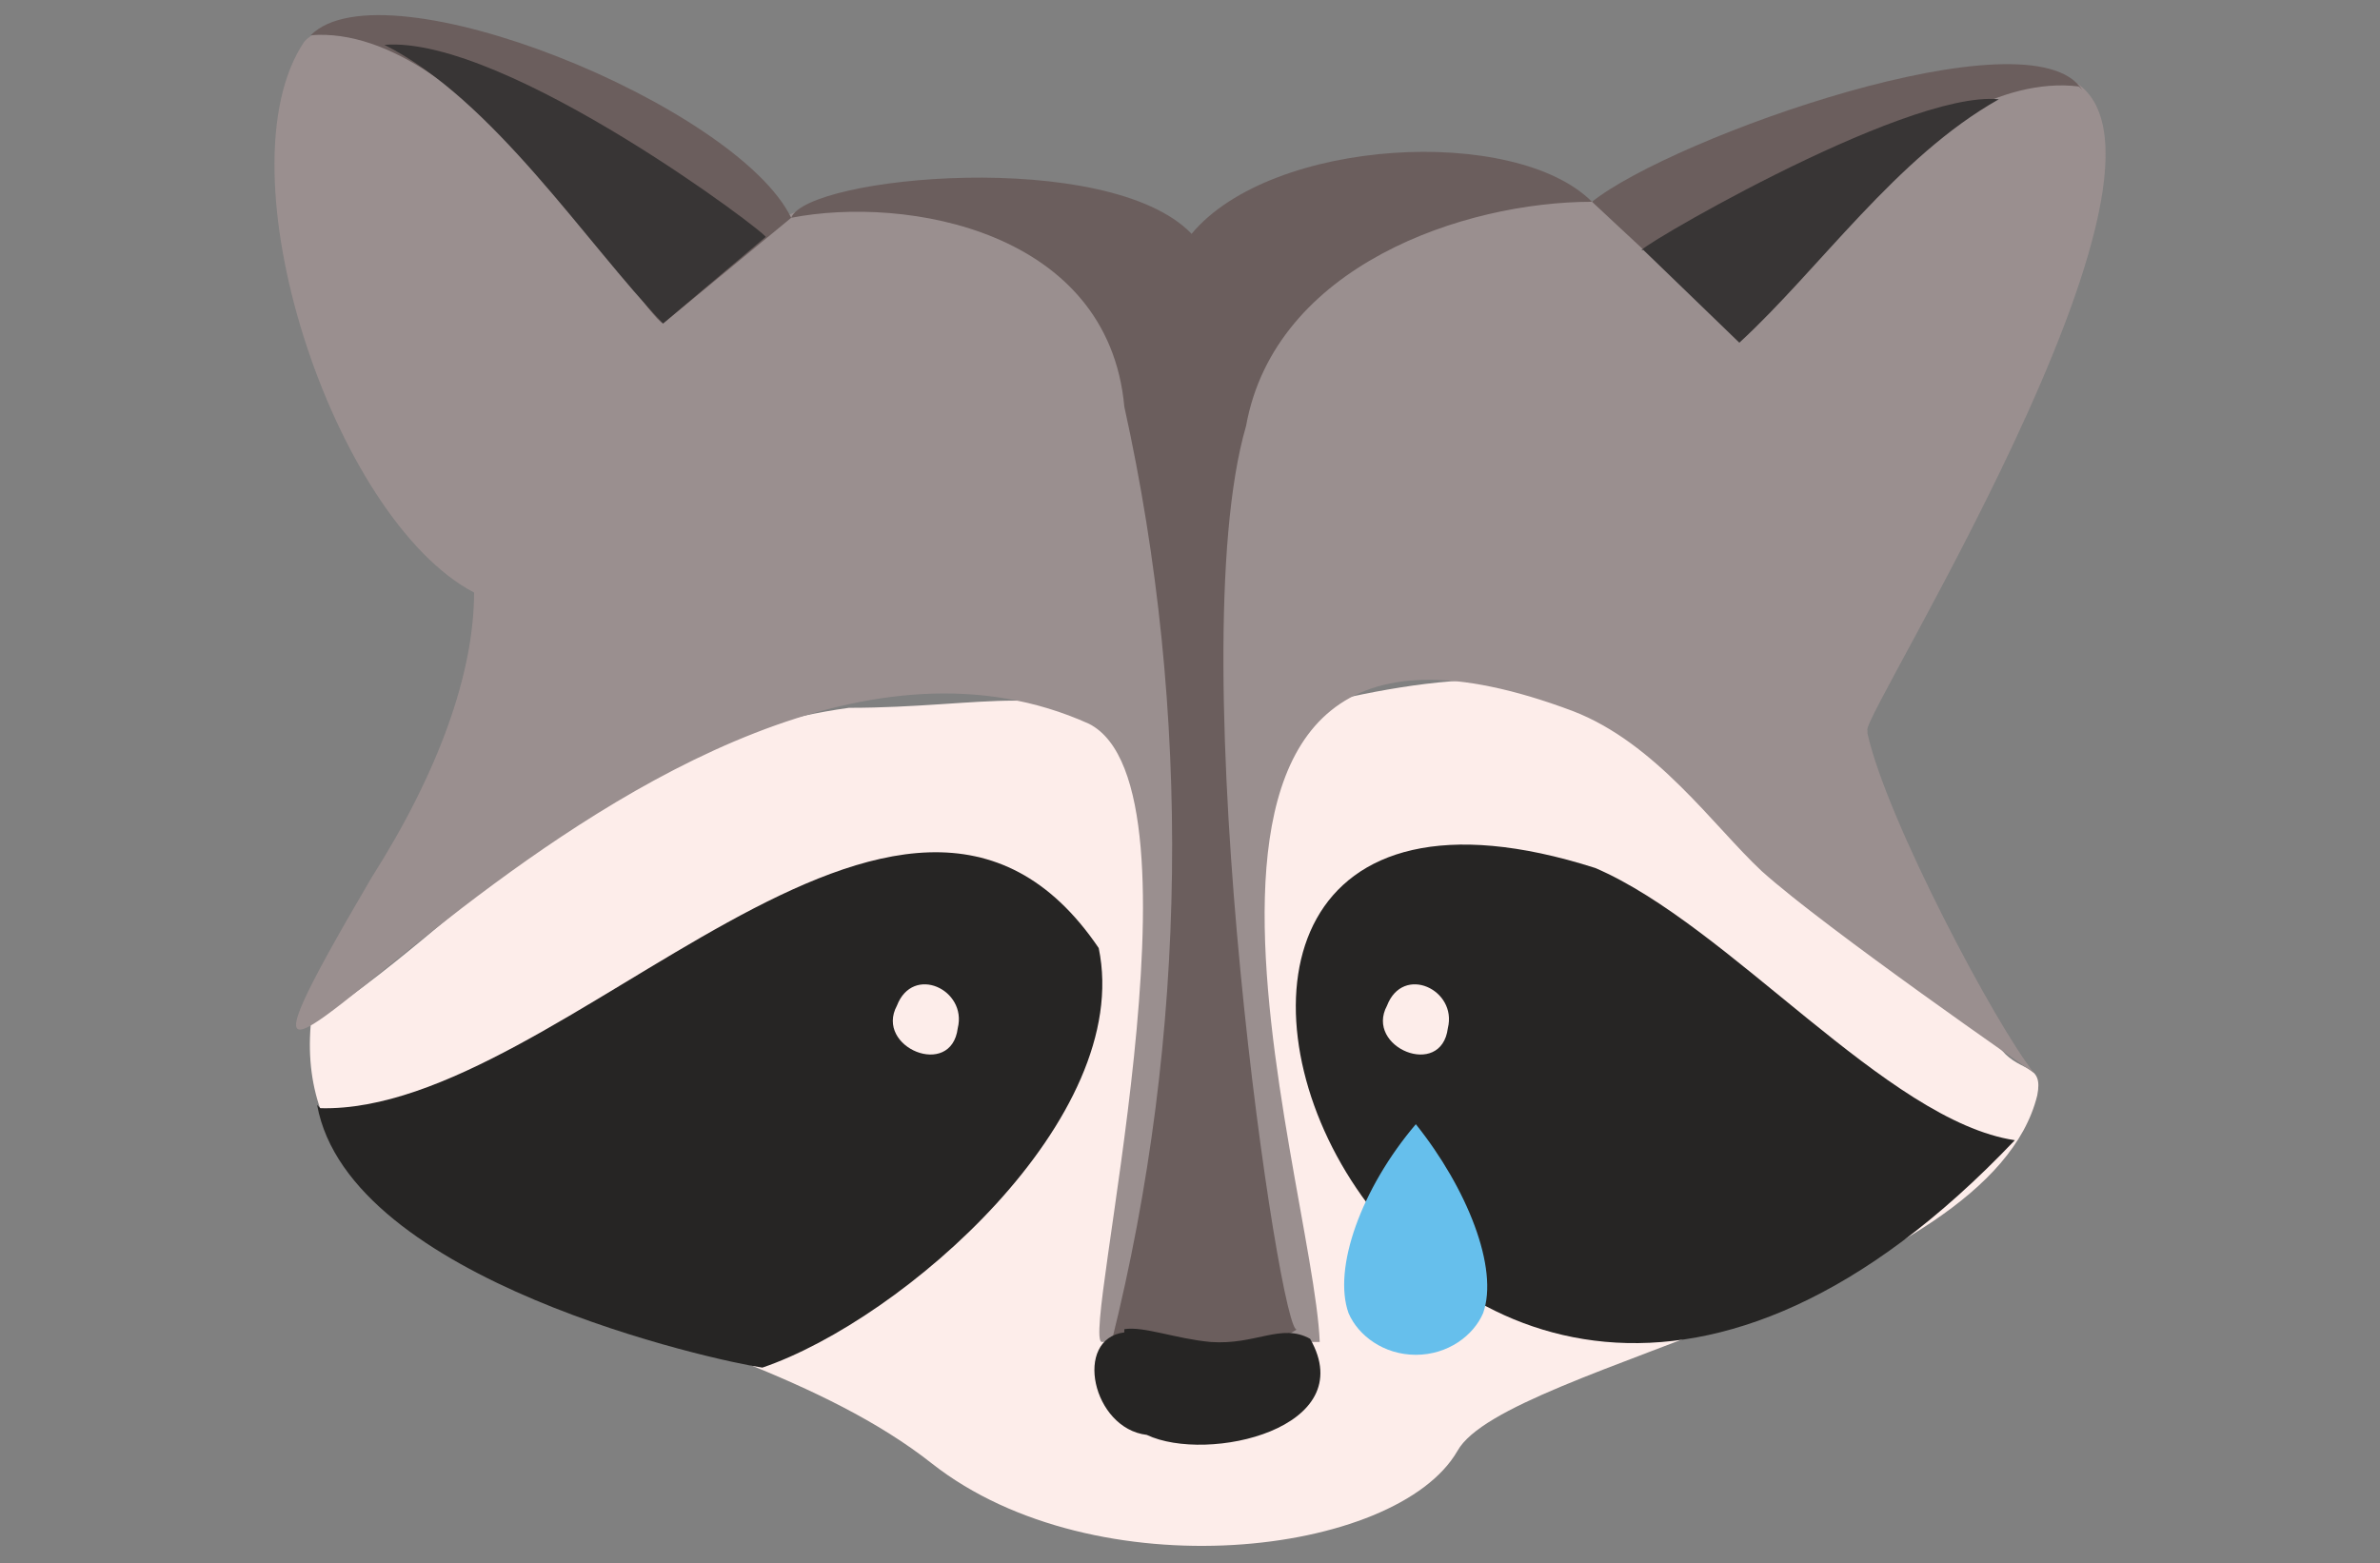 <svg xmlns="http://www.w3.org/2000/svg" viewBox="0 0 74.3 48.8">
  <rect x="0" y="0" width="74.3" height="48.8" fill="#808080" stroke="none"/>
  <path
    d="m9.6,32c4.9-3,8.9-8.8,16.9-9.9,4.2,0,6.8-.9,8.4.9,1.6,1.7,15.3-6.9,19.9,3.3,1.7,3.6,3.7,1.6,7.7,6.5.6.7,1.3.4,1.1,1.4-1.5,6.1-16.6,8.4-18.1,11.1-1.9,3.3-11.3,4.4-16.4.4-6.7-5.3-20.1-5.3-19.4-13.7h0Z"
    style="fill:#fdedea;" />
  <path d="m10,34.6c7.6.2,18.2-14,24.3-5,1.1,5.3-6.1,11.6-10.5,13.1-1.4-.2-12.9-2.7-13.9-8.2h0Z"
    style="fill:#262524;" />
  <path d="m62.9,35.6c-4-.6-8.9-6.7-13.1-8.5-19.1-6.1-6,28.6,13.1,8.5h0Z" style="fill:#262524;" />
  <path d="m12.3,3.3c2.8-.4,11.5,4.5,7.4,7.9-1,1-1.3.9-1.4-.4.4-3.8-3.2-6.5-6-7.5h0Z" style="fill:#312e2e;" />
  <path
    d="m58.3,22.9c.6,2.7,4,9.1,5.2,10.6,0,0-6.5-4.5-8.5-6.3-1.5-1.4-3.3-4-5.9-5-14.9-5.6-8.1,14.5-7.9,19.7h-6.8c-.7,0,3.5-17.3-.4-19.3-13.5-6.1-31.2,19.8-22.4,4.8,2.1-3.3,3.2-6.4,3.2-8.9C10.4,16.2,6.8,5.3,9.5,1.3,10.6,0,17.2,1.6,19.2,4.3c2,2.7,2.3,2.1,3,3,.7.9,2-.4,2-.4,3.5-1.7,9.5-1.7,13,.4,4.5-4,12-3.2,17,2.6,1.2,1.5,4-8.8,9.9-7.6,5.9,1.2-6.1,20.2-5.8,20.5h0Z"
    style="fill:#9a8f8f;" />
  <path
    d="m24.7,6.8c.5-1.3,9.9-2.2,12.5.5,2.5-3,10.1-3.4,12.5-1-4,0-9.9,2-10.8,7-2.1,7.2,1.1,28.8,1.6,28.2l-2,1.2c-.8-.1-3.1-.4-3.8-.8,2.4-9.6,2.5-19.7.4-29.2-.5-5.5-6.8-6.6-10.4-5.9h0Z"
    style="fill:#6b5e5d;" />
  <path d="m35.1,41.5c.6-.1,1.6.3,2.7.4,1.4.1,2.2-.6,3.1-.1,1.6,2.8-3.2,3.9-5.1,3-1.7-.2-2.3-3-.7-3.2Z"
    style="fill:#262524;" />
  <path d="m9.7,1.1c2.3-2.3,13.3,2.2,15,5.7l-4,3.3c-.7-.3-6-9.4-11-9h0Z" style="fill:#6b5e5d;" />
  <path d="m23.9,7.4c.2,0-8.1-6.3-11.9-6,3.4,1.7,6.3,6.2,8.7,8.7l3.2-2.7Z" style="fill:#383535;" />
  <path d="m65,2.8c-1.6-2.5-12.8,1.5-15.3,3.5l4.4,4.1c.5-.6,5.9-8.3,10.8-7.7h0Z" style="fill:#6b5e5d;" />
  <path d="m51.3,7.8c-.8.3,8.1-5,11.1-4.7-3.2,1.8-5.6,5.3-8.1,7.6l-3-2.9h0Z" style="fill:#383535;" />
  <path d="m28,31.4c-.7,1.3,1.7,2.3,1.9.7.3-1.2-1.4-2-1.9-.7h0Z" style="fill:#fdedea;" />
  <path d="m43.3,31.4c-.7,1.3,1.7,2.3,1.9.7.3-1.2-1.4-2-1.9-.7h0Z" style="fill:#fdedea;" />
  <path d="m44.2,35.1c1.6,2,2.6,4.5,2.1,5.9-.3.7-1.1,1.3-2.1,1.3s-1.8-.6-2.1-1.3c-.5-1.4.4-3.9,2.1-5.9Z"
    style="fill:#66bfec;" />
</svg>